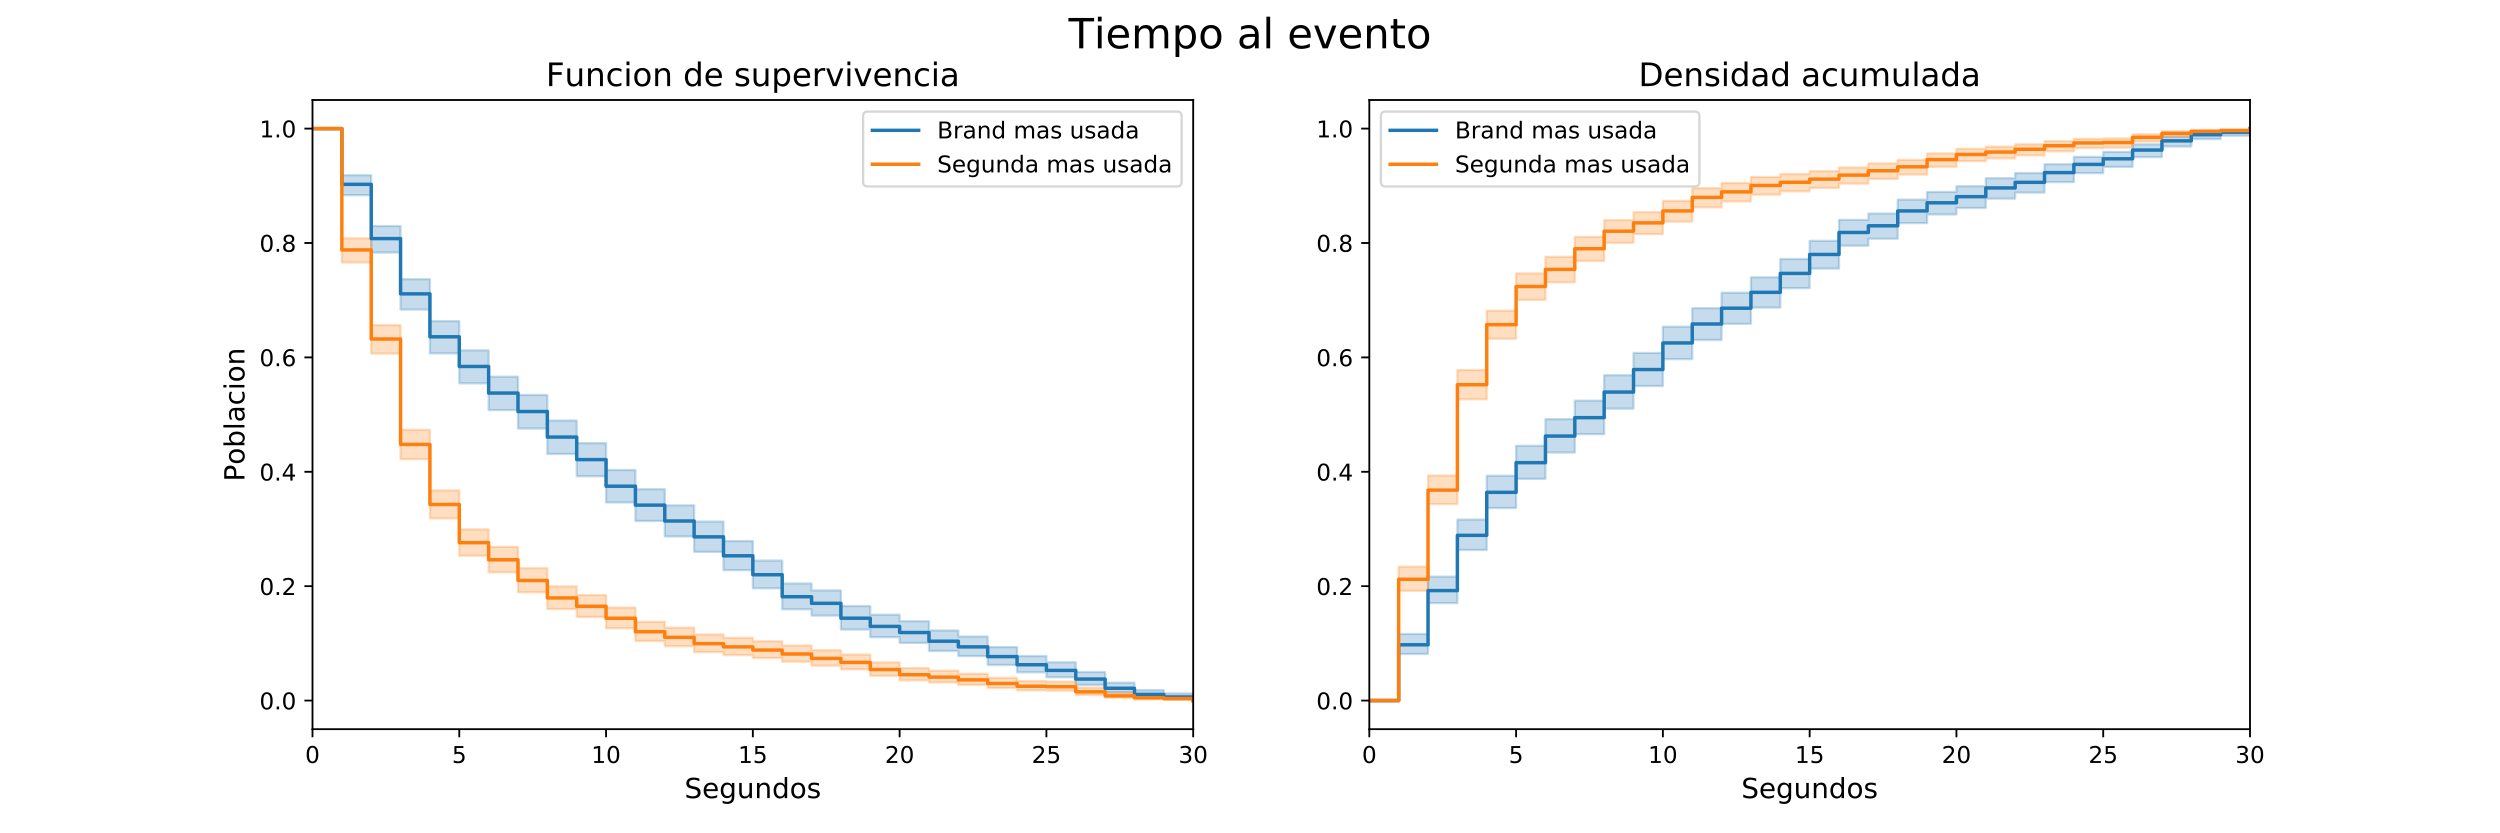 <?xml version="1.0" encoding="utf-8" standalone="no"?>
<!DOCTYPE svg PUBLIC "-//W3C//DTD SVG 1.1//EN"
  "http://www.w3.org/Graphics/SVG/1.1/DTD/svg11.dtd">
<!-- Created with matplotlib (https://matplotlib.org/) -->
<svg height="360pt" version="1.1" viewBox="0 0 1080 360" width="1080pt" xmlns="http://www.w3.org/2000/svg" xmlns:xlink="http://www.w3.org/1999/xlink">
 <defs>
  <style type="text/css">
*{stroke-linecap:butt;stroke-linejoin:round;}
  </style>
 </defs>
 <g id="figure_1">
  <g id="patch_1">
   <path d="M 0 360 
L 1080 360 
L 1080 0 
L 0 0 
z
" style="fill:#ffffff;"/>
  </g>
  <g id="axes_1">
   <g id="patch_2">
    <path d="M 135 315 
L 515.455 315 
L 515.455 43.2 
L 135 43.2 
z
" style="fill:#ffffff;"/>
   </g>
   <g id="PolyCollection_1">
    <defs>
     <path d="M 147.682 -284.307 
L 147.682 -275.679 
L 160.364 -275.679 
L 160.364 -250.912 
L 173.045 -250.912 
L 173.045 -226.256 
L 185.727 -226.256 
L 185.727 -207.34 
L 198.409 -207.34 
L 198.409 -194.388 
L 211.091 -194.388 
L 211.091 -182.846 
L 223.773 -182.846 
L 223.773 -174.892 
L 236.455 -174.892 
L 236.455 -163.896 
L 249.136 -163.896 
L 249.136 -154.267 
L 261.818 -154.267 
L 261.818 -142.949 
L 274.5 -142.949 
L 274.5 -134.938 
L 287.182 -134.938 
L 287.182 -128.255 
L 299.864 -128.255 
L 299.864 -121.6 
L 312.545 -121.6 
L 312.545 -113.696 
L 325.227 -113.696 
L 325.227 -105.842 
L 337.909 -105.842 
L 337.909 -96.786 
L 350.591 -96.786 
L 350.591 -94.066 
L 363.273 -94.066 
L 363.273 -88.033 
L 375.955 -88.033 
L 375.955 -84.728 
L 388.636 -84.728 
L 388.636 -82.262 
L 401.318 -82.262 
L 401.318 -78.79 
L 414 -78.79 
L 414 -76.559 
L 426.682 -76.559 
L 426.682 -72.741 
L 439.364 -72.741 
L 439.364 -69.569 
L 452.045 -69.569 
L 452.045 -67.418 
L 464.727 -67.418 
L 464.727 -64.159 
L 477.409 -64.159 
L 477.409 -60.851 
L 490.091 -60.851 
L 490.091 -58.811 
L 502.773 -58.811 
L 502.773 -58.053 
L 515.455 -58.053 
L 515.455 -57.355 
L 515.455 -57.355 
L 515.455 -57.355 
L 515.455 -60.43 
L 502.773 -60.43 
L 502.773 -61.857 
L 490.091 -61.857 
L 490.091 -65.08 
L 477.409 -65.08 
L 477.409 -69.682 
L 464.727 -69.682 
L 464.727 -73.901 
L 452.045 -73.901 
L 452.045 -76.589 
L 439.364 -76.589 
L 439.364 -80.459 
L 426.682 -80.459 
L 426.682 -85.005 
L 414 -85.005 
L 414 -87.618 
L 401.318 -87.618 
L 401.318 -91.632 
L 388.636 -91.632 
L 388.636 -94.451 
L 375.955 -94.451 
L 375.955 -98.193 
L 363.273 -98.193 
L 363.273 -104.934 
L 350.591 -104.934 
L 350.591 -107.941 
L 337.909 -107.941 
L 337.909 -117.829 
L 325.227 -117.829 
L 325.227 -126.278 
L 312.545 -126.278 
L 312.545 -134.679 
L 299.864 -134.679 
L 299.864 -141.684 
L 287.182 -141.684 
L 287.182 -148.663 
L 274.5 -148.663 
L 274.5 -156.958 
L 261.818 -156.958 
L 261.818 -168.558 
L 249.136 -168.558 
L 249.136 -178.323 
L 236.455 -178.323 
L 236.455 -189.365 
L 223.773 -189.365 
L 223.773 -197.28 
L 211.091 -197.28 
L 211.091 -208.659 
L 198.409 -208.659 
L 198.409 -221.274 
L 185.727 -221.274 
L 185.727 -239.388 
L 173.045 -239.388 
L 173.045 -262.343 
L 160.364 -262.343 
L 160.364 -284.307 
L 147.682 -284.307 
z
" id="mf53d4431d5" style="stroke:#1f77b4;stroke-opacity:0.25;"/>
    </defs>
    <g clip-path="url(#p813a3fc4a4)">
     <use style="fill:#1f77b4;fill-opacity:0.25;stroke:#1f77b4;stroke-opacity:0.25;" x="0" xlink:href="#mf53d4431d5" y="360"/>
    </g>
   </g>
   <g id="PolyCollection_2">
    <defs>
     <path d="M 147.682 -257.038 
L 147.682 -246.589 
L 160.364 -246.589 
L 160.364 -207.247 
L 173.045 -207.247 
L 173.045 -161.622 
L 185.727 -161.622 
L 185.727 -136.024 
L 198.409 -136.024 
L 198.409 -119.92 
L 211.091 -119.92 
L 211.091 -112.757 
L 223.773 -112.757 
L 223.773 -104.143 
L 236.455 -104.143 
L 236.455 -96.903 
L 249.136 -96.903 
L 249.136 -93.466 
L 261.818 -93.466 
L 261.818 -88.58 
L 274.5 -88.58 
L 274.5 -83.082 
L 287.182 -83.082 
L 287.182 -80.833 
L 299.864 -80.833 
L 299.864 -78.274 
L 312.545 -78.274 
L 312.545 -77.001 
L 325.227 -77.001 
L 325.227 -75.731 
L 337.909 -75.731 
L 337.909 -74.15 
L 350.591 -74.15 
L 350.591 -72.42 
L 363.273 -72.42 
L 363.273 -70.856 
L 375.955 -70.856 
L 375.955 -68.067 
L 388.636 -68.067 
L 388.636 -66.08 
L 401.318 -66.08 
L 401.318 -65.172 
L 414 -65.172 
L 414 -64.122 
L 426.682 -64.122 
L 426.682 -62.79 
L 439.364 -62.79 
L 439.364 -61.77 
L 452.045 -61.77 
L 452.045 -61.626 
L 464.727 -61.626 
L 464.727 -59.799 
L 477.409 -59.799 
L 477.409 -58.489 
L 490.091 -58.489 
L 490.091 -57.899 
L 502.773 -57.899 
L 502.773 -57.688 
L 515.455 -57.688 
L 515.455 -57.355 
L 515.455 -57.355 
L 515.455 -57.355 
L 515.455 -59.287 
L 502.773 -59.287 
L 502.773 -59.753 
L 490.091 -59.753 
L 490.091 -60.863 
L 477.409 -60.863 
L 477.409 -62.965 
L 464.727 -62.965 
L 464.727 -65.581 
L 452.045 -65.581 
L 452.045 -65.779 
L 439.364 -65.779 
L 439.364 -67.154 
L 426.682 -67.154 
L 426.682 -68.901 
L 414 -68.901 
L 414 -70.247 
L 401.318 -70.247 
L 401.318 -71.393 
L 388.636 -71.393 
L 388.636 -73.856 
L 375.955 -73.856 
L 375.955 -77.232 
L 363.273 -77.232 
L 363.273 -79.094 
L 350.591 -79.094 
L 350.591 -81.132 
L 337.909 -81.132 
L 337.909 -82.976 
L 325.227 -82.976 
L 325.227 -84.447 
L 312.545 -84.447 
L 312.545 -85.914 
L 299.864 -85.914 
L 299.864 -88.838 
L 287.182 -88.838 
L 287.182 -91.386 
L 274.5 -91.386 
L 274.5 -97.54 
L 261.818 -97.54 
L 261.818 -102.935 
L 249.136 -102.935 
L 249.136 -106.696 
L 236.455 -106.696 
L 236.455 -114.538 
L 223.773 -114.538 
L 223.773 -123.75 
L 211.091 -123.75 
L 211.091 -131.329 
L 198.409 -131.329 
L 198.409 -148.138 
L 185.727 -148.138 
L 185.727 -174.315 
L 173.045 -174.315 
L 173.045 -219.562 
L 160.364 -219.562 
L 160.364 -257.038 
L 147.682 -257.038 
z
" id="m0824d402c4" style="stroke:#ff7f0e;stroke-opacity:0.25;"/>
    </defs>
    <g clip-path="url(#p813a3fc4a4)">
     <use style="fill:#ff7f0e;fill-opacity:0.25;stroke:#ff7f0e;stroke-opacity:0.25;" x="0" xlink:href="#m0824d402c4" y="360"/>
    </g>
   </g>
   <g id="matplotlib.axis_1">
    <g id="xtick_1">
     <g id="line2d_1">
      <defs>
       <path d="M 0 0 
L 0 3.5 
" id="m7e6cc9dbee" style="stroke:#000000;stroke-width:0.8;"/>
      </defs>
      <g>
       <use style="stroke:#000000;stroke-width:0.8;" x="135" xlink:href="#m7e6cc9dbee" y="315"/>
      </g>
     </g>
     <g id="text_1">
      <!-- 0 -->
      <defs>
       <path d="M 31.781 66.406 
Q 24.172 66.406 20.328 58.906 
Q 16.5 51.422 16.5 36.375 
Q 16.5 21.391 20.328 13.891 
Q 24.172 6.391 31.781 6.391 
Q 39.453 6.391 43.281 13.891 
Q 47.125 21.391 47.125 36.375 
Q 47.125 51.422 43.281 58.906 
Q 39.453 66.406 31.781 66.406 
z
M 31.781 74.219 
Q 44.047 74.219 50.516 64.516 
Q 56.984 54.828 56.984 36.375 
Q 56.984 17.969 50.516 8.266 
Q 44.047 -1.422 31.781 -1.422 
Q 19.531 -1.422 13.062 8.266 
Q 6.594 17.969 6.594 36.375 
Q 6.594 54.828 13.062 64.516 
Q 19.531 74.219 31.781 74.219 
z
" id="DejaVuSans-48"/>
      </defs>
      <g transform="translate(131.819 329.598)scale(0.1 -0.1)">
       <use xlink:href="#DejaVuSans-48"/>
      </g>
     </g>
    </g>
    <g id="xtick_2">
     <g id="line2d_2">
      <g>
       <use style="stroke:#000000;stroke-width:0.8;" x="198.409" xlink:href="#m7e6cc9dbee" y="315"/>
      </g>
     </g>
     <g id="text_2">
      <!-- 5 -->
      <defs>
       <path d="M 10.797 72.906 
L 49.516 72.906 
L 49.516 64.594 
L 19.828 64.594 
L 19.828 46.734 
Q 21.969 47.469 24.109 47.828 
Q 26.266 48.188 28.422 48.188 
Q 40.625 48.188 47.75 41.5 
Q 54.891 34.812 54.891 23.391 
Q 54.891 11.625 47.562 5.094 
Q 40.234 -1.422 26.906 -1.422 
Q 22.312 -1.422 17.547 -0.641 
Q 12.797 0.141 7.719 1.703 
L 7.719 11.625 
Q 12.109 9.234 16.797 8.062 
Q 21.484 6.891 26.703 6.891 
Q 35.156 6.891 40.078 11.328 
Q 45.016 15.766 45.016 23.391 
Q 45.016 31 40.078 35.438 
Q 35.156 39.891 26.703 39.891 
Q 22.75 39.891 18.812 39.016 
Q 14.891 38.141 10.797 36.281 
z
" id="DejaVuSans-53"/>
      </defs>
      <g transform="translate(195.228 329.598)scale(0.1 -0.1)">
       <use xlink:href="#DejaVuSans-53"/>
      </g>
     </g>
    </g>
    <g id="xtick_3">
     <g id="line2d_3">
      <g>
       <use style="stroke:#000000;stroke-width:0.8;" x="261.818" xlink:href="#m7e6cc9dbee" y="315"/>
      </g>
     </g>
     <g id="text_3">
      <!-- 10 -->
      <defs>
       <path d="M 12.406 8.297 
L 28.516 8.297 
L 28.516 63.922 
L 10.984 60.406 
L 10.984 69.391 
L 28.422 72.906 
L 38.281 72.906 
L 38.281 8.297 
L 54.391 8.297 
L 54.391 0 
L 12.406 0 
z
" id="DejaVuSans-49"/>
      </defs>
      <g transform="translate(255.456 329.598)scale(0.1 -0.1)">
       <use xlink:href="#DejaVuSans-49"/>
       <use x="63.623" xlink:href="#DejaVuSans-48"/>
      </g>
     </g>
    </g>
    <g id="xtick_4">
     <g id="line2d_4">
      <g>
       <use style="stroke:#000000;stroke-width:0.8;" x="325.227" xlink:href="#m7e6cc9dbee" y="315"/>
      </g>
     </g>
     <g id="text_4">
      <!-- 15 -->
      <g transform="translate(318.865 329.598)scale(0.1 -0.1)">
       <use xlink:href="#DejaVuSans-49"/>
       <use x="63.623" xlink:href="#DejaVuSans-53"/>
      </g>
     </g>
    </g>
    <g id="xtick_5">
     <g id="line2d_5">
      <g>
       <use style="stroke:#000000;stroke-width:0.8;" x="388.636" xlink:href="#m7e6cc9dbee" y="315"/>
      </g>
     </g>
     <g id="text_5">
      <!-- 20 -->
      <defs>
       <path d="M 19.188 8.297 
L 53.609 8.297 
L 53.609 0 
L 7.328 0 
L 7.328 8.297 
Q 12.938 14.109 22.625 23.891 
Q 32.328 33.688 34.812 36.531 
Q 39.547 41.844 41.422 45.531 
Q 43.312 49.219 43.312 52.781 
Q 43.312 58.594 39.234 62.25 
Q 35.156 65.922 28.609 65.922 
Q 23.969 65.922 18.812 64.312 
Q 13.672 62.703 7.812 59.422 
L 7.812 69.391 
Q 13.766 71.781 18.938 73 
Q 24.125 74.219 28.422 74.219 
Q 39.75 74.219 46.484 68.547 
Q 53.219 62.891 53.219 53.422 
Q 53.219 48.922 51.531 44.891 
Q 49.859 40.875 45.406 35.406 
Q 44.188 33.984 37.641 27.219 
Q 31.109 20.453 19.188 8.297 
z
" id="DejaVuSans-50"/>
      </defs>
      <g transform="translate(382.274 329.598)scale(0.1 -0.1)">
       <use xlink:href="#DejaVuSans-50"/>
       <use x="63.623" xlink:href="#DejaVuSans-48"/>
      </g>
     </g>
    </g>
    <g id="xtick_6">
     <g id="line2d_6">
      <g>
       <use style="stroke:#000000;stroke-width:0.8;" x="452.045" xlink:href="#m7e6cc9dbee" y="315"/>
      </g>
     </g>
     <g id="text_6">
      <!-- 25 -->
      <g transform="translate(445.683 329.598)scale(0.1 -0.1)">
       <use xlink:href="#DejaVuSans-50"/>
       <use x="63.623" xlink:href="#DejaVuSans-53"/>
      </g>
     </g>
    </g>
    <g id="xtick_7">
     <g id="line2d_7">
      <g>
       <use style="stroke:#000000;stroke-width:0.8;" x="515.455" xlink:href="#m7e6cc9dbee" y="315"/>
      </g>
     </g>
     <g id="text_7">
      <!-- 30 -->
      <defs>
       <path d="M 40.578 39.312 
Q 47.656 37.797 51.625 33 
Q 55.609 28.219 55.609 21.188 
Q 55.609 10.406 48.188 4.484 
Q 40.766 -1.422 27.094 -1.422 
Q 22.516 -1.422 17.656 -0.516 
Q 12.797 0.391 7.625 2.203 
L 7.625 11.719 
Q 11.719 9.328 16.594 8.109 
Q 21.484 6.891 26.812 6.891 
Q 36.078 6.891 40.938 10.547 
Q 45.797 14.203 45.797 21.188 
Q 45.797 27.641 41.281 31.266 
Q 36.766 34.906 28.719 34.906 
L 20.219 34.906 
L 20.219 43.016 
L 29.109 43.016 
Q 36.375 43.016 40.234 45.922 
Q 44.094 48.828 44.094 54.297 
Q 44.094 59.906 40.109 62.906 
Q 36.141 65.922 28.719 65.922 
Q 24.656 65.922 20.016 65.031 
Q 15.375 64.156 9.812 62.312 
L 9.812 71.094 
Q 15.438 72.656 20.344 73.438 
Q 25.25 74.219 29.594 74.219 
Q 40.828 74.219 47.359 69.109 
Q 53.906 64.016 53.906 55.328 
Q 53.906 49.266 50.438 45.094 
Q 46.969 40.922 40.578 39.312 
z
" id="DejaVuSans-51"/>
      </defs>
      <g transform="translate(509.092 329.598)scale(0.1 -0.1)">
       <use xlink:href="#DejaVuSans-51"/>
       <use x="63.623" xlink:href="#DejaVuSans-48"/>
      </g>
     </g>
    </g>
    <g id="text_8">
     <!-- Segundos -->
     <defs>
      <path d="M 53.516 70.516 
L 53.516 60.891 
Q 47.906 63.578 42.922 64.891 
Q 37.938 66.219 33.297 66.219 
Q 25.25 66.219 20.875 63.094 
Q 16.5 59.969 16.5 54.203 
Q 16.5 49.359 19.406 46.891 
Q 22.312 44.438 30.422 42.922 
L 36.375 41.703 
Q 47.406 39.594 52.656 34.297 
Q 57.906 29 57.906 20.125 
Q 57.906 9.516 50.797 4.047 
Q 43.703 -1.422 29.984 -1.422 
Q 24.812 -1.422 18.969 -0.25 
Q 13.141 0.922 6.891 3.219 
L 6.891 13.375 
Q 12.891 10.016 18.656 8.297 
Q 24.422 6.594 29.984 6.594 
Q 38.422 6.594 43.016 9.906 
Q 47.609 13.234 47.609 19.391 
Q 47.609 24.75 44.312 27.781 
Q 41.016 30.812 33.5 32.328 
L 27.484 33.5 
Q 16.453 35.688 11.516 40.375 
Q 6.594 45.062 6.594 53.422 
Q 6.594 63.094 13.406 68.656 
Q 20.219 74.219 32.172 74.219 
Q 37.312 74.219 42.625 73.281 
Q 47.953 72.359 53.516 70.516 
z
" id="DejaVuSans-83"/>
      <path d="M 56.203 29.594 
L 56.203 25.203 
L 14.891 25.203 
Q 15.484 15.922 20.484 11.062 
Q 25.484 6.203 34.422 6.203 
Q 39.594 6.203 44.453 7.469 
Q 49.312 8.734 54.109 11.281 
L 54.109 2.781 
Q 49.266 0.734 44.188 -0.344 
Q 39.109 -1.422 33.891 -1.422 
Q 20.797 -1.422 13.156 6.188 
Q 5.516 13.812 5.516 26.812 
Q 5.516 40.234 12.766 48.109 
Q 20.016 56 32.328 56 
Q 43.359 56 49.781 48.891 
Q 56.203 41.797 56.203 29.594 
z
M 47.219 32.234 
Q 47.125 39.594 43.094 43.984 
Q 39.062 48.391 32.422 48.391 
Q 24.906 48.391 20.391 44.141 
Q 15.875 39.891 15.188 32.172 
z
" id="DejaVuSans-101"/>
      <path d="M 45.406 27.984 
Q 45.406 37.75 41.375 43.109 
Q 37.359 48.484 30.078 48.484 
Q 22.859 48.484 18.828 43.109 
Q 14.797 37.75 14.797 27.984 
Q 14.797 18.266 18.828 12.891 
Q 22.859 7.516 30.078 7.516 
Q 37.359 7.516 41.375 12.891 
Q 45.406 18.266 45.406 27.984 
z
M 54.391 6.781 
Q 54.391 -7.172 48.188 -13.984 
Q 42 -20.797 29.203 -20.797 
Q 24.469 -20.797 20.266 -20.094 
Q 16.062 -19.391 12.109 -17.922 
L 12.109 -9.188 
Q 16.062 -11.328 19.922 -12.344 
Q 23.781 -13.375 27.781 -13.375 
Q 36.625 -13.375 41.016 -8.766 
Q 45.406 -4.156 45.406 5.172 
L 45.406 9.625 
Q 42.625 4.781 38.281 2.391 
Q 33.938 0 27.875 0 
Q 17.828 0 11.672 7.656 
Q 5.516 15.328 5.516 27.984 
Q 5.516 40.672 11.672 48.328 
Q 17.828 56 27.875 56 
Q 33.938 56 38.281 53.609 
Q 42.625 51.219 45.406 46.391 
L 45.406 54.688 
L 54.391 54.688 
z
" id="DejaVuSans-103"/>
      <path d="M 8.5 21.578 
L 8.5 54.688 
L 17.484 54.688 
L 17.484 21.922 
Q 17.484 14.156 20.5 10.266 
Q 23.531 6.391 29.594 6.391 
Q 36.859 6.391 41.078 11.031 
Q 45.312 15.672 45.312 23.688 
L 45.312 54.688 
L 54.297 54.688 
L 54.297 0 
L 45.312 0 
L 45.312 8.406 
Q 42.047 3.422 37.719 1 
Q 33.406 -1.422 27.688 -1.422 
Q 18.266 -1.422 13.375 4.438 
Q 8.5 10.297 8.5 21.578 
z
M 31.109 56 
z
" id="DejaVuSans-117"/>
      <path d="M 54.891 33.016 
L 54.891 0 
L 45.906 0 
L 45.906 32.719 
Q 45.906 40.484 42.875 44.328 
Q 39.844 48.188 33.797 48.188 
Q 26.516 48.188 22.312 43.547 
Q 18.109 38.922 18.109 30.906 
L 18.109 0 
L 9.078 0 
L 9.078 54.688 
L 18.109 54.688 
L 18.109 46.188 
Q 21.344 51.125 25.703 53.562 
Q 30.078 56 35.797 56 
Q 45.219 56 50.047 50.172 
Q 54.891 44.344 54.891 33.016 
z
" id="DejaVuSans-110"/>
      <path d="M 45.406 46.391 
L 45.406 75.984 
L 54.391 75.984 
L 54.391 0 
L 45.406 0 
L 45.406 8.203 
Q 42.578 3.328 38.25 0.953 
Q 33.938 -1.422 27.875 -1.422 
Q 17.969 -1.422 11.734 6.484 
Q 5.516 14.406 5.516 27.297 
Q 5.516 40.188 11.734 48.094 
Q 17.969 56 27.875 56 
Q 33.938 56 38.25 53.625 
Q 42.578 51.266 45.406 46.391 
z
M 14.797 27.297 
Q 14.797 17.391 18.875 11.75 
Q 22.953 6.109 30.078 6.109 
Q 37.203 6.109 41.297 11.75 
Q 45.406 17.391 45.406 27.297 
Q 45.406 37.203 41.297 42.844 
Q 37.203 48.484 30.078 48.484 
Q 22.953 48.484 18.875 42.844 
Q 14.797 37.203 14.797 27.297 
z
" id="DejaVuSans-100"/>
      <path d="M 30.609 48.391 
Q 23.391 48.391 19.188 42.75 
Q 14.984 37.109 14.984 27.297 
Q 14.984 17.484 19.156 11.844 
Q 23.344 6.203 30.609 6.203 
Q 37.797 6.203 41.984 11.859 
Q 46.188 17.531 46.188 27.297 
Q 46.188 37.016 41.984 42.703 
Q 37.797 48.391 30.609 48.391 
z
M 30.609 56 
Q 42.328 56 49.016 48.375 
Q 55.719 40.766 55.719 27.297 
Q 55.719 13.875 49.016 6.219 
Q 42.328 -1.422 30.609 -1.422 
Q 18.844 -1.422 12.172 6.219 
Q 5.516 13.875 5.516 27.297 
Q 5.516 40.766 12.172 48.375 
Q 18.844 56 30.609 56 
z
" id="DejaVuSans-111"/>
      <path d="M 44.281 53.078 
L 44.281 44.578 
Q 40.484 46.531 36.375 47.5 
Q 32.281 48.484 27.875 48.484 
Q 21.188 48.484 17.844 46.438 
Q 14.5 44.391 14.5 40.281 
Q 14.5 37.156 16.891 35.375 
Q 19.281 33.594 26.516 31.984 
L 29.594 31.297 
Q 39.156 29.25 43.188 25.516 
Q 47.219 21.781 47.219 15.094 
Q 47.219 7.469 41.188 3.016 
Q 35.156 -1.422 24.609 -1.422 
Q 20.219 -1.422 15.453 -0.562 
Q 10.688 0.297 5.422 2 
L 5.422 11.281 
Q 10.406 8.688 15.234 7.391 
Q 20.062 6.109 24.812 6.109 
Q 31.156 6.109 34.562 8.281 
Q 37.984 10.453 37.984 14.406 
Q 37.984 18.062 35.516 20.016 
Q 33.062 21.969 24.703 23.781 
L 21.578 24.516 
Q 13.234 26.266 9.516 29.906 
Q 5.812 33.547 5.812 39.891 
Q 5.812 47.609 11.281 51.797 
Q 16.75 56 26.812 56 
Q 31.781 56 36.172 55.266 
Q 40.578 54.547 44.281 53.078 
z
" id="DejaVuSans-115"/>
     </defs>
     <g transform="translate(295.706 344.796)scale(0.12 -0.12)">
      <use xlink:href="#DejaVuSans-83"/>
      <use x="63.477" xlink:href="#DejaVuSans-101"/>
      <use x="125" xlink:href="#DejaVuSans-103"/>
      <use x="188.477" xlink:href="#DejaVuSans-117"/>
      <use x="251.855" xlink:href="#DejaVuSans-110"/>
      <use x="315.234" xlink:href="#DejaVuSans-100"/>
      <use x="378.711" xlink:href="#DejaVuSans-111"/>
      <use x="439.893" xlink:href="#DejaVuSans-115"/>
     </g>
    </g>
   </g>
   <g id="matplotlib.axis_2">
    <g id="ytick_1">
     <g id="line2d_8">
      <defs>
       <path d="M 0 0 
L -3.5 0 
" id="m068d8bb259" style="stroke:#000000;stroke-width:0.8;"/>
      </defs>
      <g>
       <use style="stroke:#000000;stroke-width:0.8;" x="135" xlink:href="#m068d8bb259" y="302.645"/>
      </g>
     </g>
     <g id="text_9">
      <!-- 0.0 -->
      <defs>
       <path d="M 10.688 12.406 
L 21 12.406 
L 21 0 
L 10.688 0 
z
" id="DejaVuSans-46"/>
      </defs>
      <g transform="translate(112.097 306.445)scale(0.1 -0.1)">
       <use xlink:href="#DejaVuSans-48"/>
       <use x="63.623" xlink:href="#DejaVuSans-46"/>
       <use x="95.41" xlink:href="#DejaVuSans-48"/>
      </g>
     </g>
    </g>
    <g id="ytick_2">
     <g id="line2d_9">
      <g>
       <use style="stroke:#000000;stroke-width:0.8;" x="135" xlink:href="#m068d8bb259" y="253.227"/>
      </g>
     </g>
     <g id="text_10">
      <!-- 0.2 -->
      <g transform="translate(112.097 257.026)scale(0.1 -0.1)">
       <use xlink:href="#DejaVuSans-48"/>
       <use x="63.623" xlink:href="#DejaVuSans-46"/>
       <use x="95.41" xlink:href="#DejaVuSans-50"/>
      </g>
     </g>
    </g>
    <g id="ytick_3">
     <g id="line2d_10">
      <g>
       <use style="stroke:#000000;stroke-width:0.8;" x="135" xlink:href="#m068d8bb259" y="203.809"/>
      </g>
     </g>
     <g id="text_11">
      <!-- 0.4 -->
      <defs>
       <path d="M 37.797 64.312 
L 12.891 25.391 
L 37.797 25.391 
z
M 35.203 72.906 
L 47.609 72.906 
L 47.609 25.391 
L 58.016 25.391 
L 58.016 17.188 
L 47.609 17.188 
L 47.609 0 
L 37.797 0 
L 37.797 17.188 
L 4.891 17.188 
L 4.891 26.703 
z
" id="DejaVuSans-52"/>
      </defs>
      <g transform="translate(112.097 207.608)scale(0.1 -0.1)">
       <use xlink:href="#DejaVuSans-48"/>
       <use x="63.623" xlink:href="#DejaVuSans-46"/>
       <use x="95.41" xlink:href="#DejaVuSans-52"/>
      </g>
     </g>
    </g>
    <g id="ytick_4">
     <g id="line2d_11">
      <g>
       <use style="stroke:#000000;stroke-width:0.8;" x="135" xlink:href="#m068d8bb259" y="154.391"/>
      </g>
     </g>
     <g id="text_12">
      <!-- 0.6 -->
      <defs>
       <path d="M 33.016 40.375 
Q 26.375 40.375 22.484 35.828 
Q 18.609 31.297 18.609 23.391 
Q 18.609 15.531 22.484 10.953 
Q 26.375 6.391 33.016 6.391 
Q 39.656 6.391 43.531 10.953 
Q 47.406 15.531 47.406 23.391 
Q 47.406 31.297 43.531 35.828 
Q 39.656 40.375 33.016 40.375 
z
M 52.594 71.297 
L 52.594 62.312 
Q 48.875 64.062 45.094 64.984 
Q 41.312 65.922 37.594 65.922 
Q 27.828 65.922 22.672 59.328 
Q 17.531 52.734 16.797 39.406 
Q 19.672 43.656 24.016 45.922 
Q 28.375 48.188 33.594 48.188 
Q 44.578 48.188 50.953 41.516 
Q 57.328 34.859 57.328 23.391 
Q 57.328 12.156 50.688 5.359 
Q 44.047 -1.422 33.016 -1.422 
Q 20.359 -1.422 13.672 8.266 
Q 6.984 17.969 6.984 36.375 
Q 6.984 53.656 15.188 63.938 
Q 23.391 74.219 37.203 74.219 
Q 40.922 74.219 44.703 73.484 
Q 48.484 72.75 52.594 71.297 
z
" id="DejaVuSans-54"/>
      </defs>
      <g transform="translate(112.097 158.19)scale(0.1 -0.1)">
       <use xlink:href="#DejaVuSans-48"/>
       <use x="63.623" xlink:href="#DejaVuSans-46"/>
       <use x="95.41" xlink:href="#DejaVuSans-54"/>
      </g>
     </g>
    </g>
    <g id="ytick_5">
     <g id="line2d_12">
      <g>
       <use style="stroke:#000000;stroke-width:0.8;" x="135" xlink:href="#m068d8bb259" y="104.973"/>
      </g>
     </g>
     <g id="text_13">
      <!-- 0.8 -->
      <defs>
       <path d="M 31.781 34.625 
Q 24.75 34.625 20.719 30.859 
Q 16.703 27.094 16.703 20.516 
Q 16.703 13.922 20.719 10.156 
Q 24.75 6.391 31.781 6.391 
Q 38.812 6.391 42.859 10.172 
Q 46.922 13.969 46.922 20.516 
Q 46.922 27.094 42.891 30.859 
Q 38.875 34.625 31.781 34.625 
z
M 21.922 38.812 
Q 15.578 40.375 12.031 44.719 
Q 8.5 49.078 8.5 55.328 
Q 8.5 64.062 14.719 69.141 
Q 20.953 74.219 31.781 74.219 
Q 42.672 74.219 48.875 69.141 
Q 55.078 64.062 55.078 55.328 
Q 55.078 49.078 51.531 44.719 
Q 48 40.375 41.703 38.812 
Q 48.828 37.156 52.797 32.312 
Q 56.781 27.484 56.781 20.516 
Q 56.781 9.906 50.312 4.234 
Q 43.844 -1.422 31.781 -1.422 
Q 19.734 -1.422 13.25 4.234 
Q 6.781 9.906 6.781 20.516 
Q 6.781 27.484 10.781 32.312 
Q 14.797 37.156 21.922 38.812 
z
M 18.312 54.391 
Q 18.312 48.734 21.844 45.562 
Q 25.391 42.391 31.781 42.391 
Q 38.141 42.391 41.719 45.562 
Q 45.312 48.734 45.312 54.391 
Q 45.312 60.062 41.719 63.234 
Q 38.141 66.406 31.781 66.406 
Q 25.391 66.406 21.844 63.234 
Q 18.312 60.062 18.312 54.391 
z
" id="DejaVuSans-56"/>
      </defs>
      <g transform="translate(112.097 108.772)scale(0.1 -0.1)">
       <use xlink:href="#DejaVuSans-48"/>
       <use x="63.623" xlink:href="#DejaVuSans-46"/>
       <use x="95.41" xlink:href="#DejaVuSans-56"/>
      </g>
     </g>
    </g>
    <g id="ytick_6">
     <g id="line2d_13">
      <g>
       <use style="stroke:#000000;stroke-width:0.8;" x="135" xlink:href="#m068d8bb259" y="55.555"/>
      </g>
     </g>
     <g id="text_14">
      <!-- 1.0 -->
      <g transform="translate(112.097 59.354)scale(0.1 -0.1)">
       <use xlink:href="#DejaVuSans-49"/>
       <use x="63.623" xlink:href="#DejaVuSans-46"/>
       <use x="95.41" xlink:href="#DejaVuSans-48"/>
      </g>
     </g>
    </g>
    <g id="text_15">
     <!-- Poblacion -->
     <defs>
      <path d="M 19.672 64.797 
L 19.672 37.406 
L 32.078 37.406 
Q 38.969 37.406 42.719 40.969 
Q 46.484 44.531 46.484 51.125 
Q 46.484 57.672 42.719 61.234 
Q 38.969 64.797 32.078 64.797 
z
M 9.812 72.906 
L 32.078 72.906 
Q 44.344 72.906 50.609 67.359 
Q 56.891 61.812 56.891 51.125 
Q 56.891 40.328 50.609 34.812 
Q 44.344 29.297 32.078 29.297 
L 19.672 29.297 
L 19.672 0 
L 9.812 0 
z
" id="DejaVuSans-80"/>
      <path d="M 48.688 27.297 
Q 48.688 37.203 44.609 42.844 
Q 40.531 48.484 33.406 48.484 
Q 26.266 48.484 22.188 42.844 
Q 18.109 37.203 18.109 27.297 
Q 18.109 17.391 22.188 11.75 
Q 26.266 6.109 33.406 6.109 
Q 40.531 6.109 44.609 11.75 
Q 48.688 17.391 48.688 27.297 
z
M 18.109 46.391 
Q 20.953 51.266 25.266 53.625 
Q 29.594 56 35.594 56 
Q 45.562 56 51.781 48.094 
Q 58.016 40.188 58.016 27.297 
Q 58.016 14.406 51.781 6.484 
Q 45.562 -1.422 35.594 -1.422 
Q 29.594 -1.422 25.266 0.953 
Q 20.953 3.328 18.109 8.203 
L 18.109 0 
L 9.078 0 
L 9.078 75.984 
L 18.109 75.984 
z
" id="DejaVuSans-98"/>
      <path d="M 9.422 75.984 
L 18.406 75.984 
L 18.406 0 
L 9.422 0 
z
" id="DejaVuSans-108"/>
      <path d="M 34.281 27.484 
Q 23.391 27.484 19.188 25 
Q 14.984 22.516 14.984 16.5 
Q 14.984 11.719 18.141 8.906 
Q 21.297 6.109 26.703 6.109 
Q 34.188 6.109 38.703 11.406 
Q 43.219 16.703 43.219 25.484 
L 43.219 27.484 
z
M 52.203 31.203 
L 52.203 0 
L 43.219 0 
L 43.219 8.297 
Q 40.141 3.328 35.547 0.953 
Q 30.953 -1.422 24.312 -1.422 
Q 15.922 -1.422 10.953 3.297 
Q 6 8.016 6 15.922 
Q 6 25.141 12.172 29.828 
Q 18.359 34.516 30.609 34.516 
L 43.219 34.516 
L 43.219 35.406 
Q 43.219 41.609 39.141 45 
Q 35.062 48.391 27.688 48.391 
Q 23 48.391 18.547 47.266 
Q 14.109 46.141 10.016 43.891 
L 10.016 52.203 
Q 14.938 54.109 19.578 55.047 
Q 24.219 56 28.609 56 
Q 40.484 56 46.344 49.844 
Q 52.203 43.703 52.203 31.203 
z
" id="DejaVuSans-97"/>
      <path d="M 48.781 52.594 
L 48.781 44.188 
Q 44.969 46.297 41.141 47.344 
Q 37.312 48.391 33.406 48.391 
Q 24.656 48.391 19.812 42.844 
Q 14.984 37.312 14.984 27.297 
Q 14.984 17.281 19.812 11.734 
Q 24.656 6.203 33.406 6.203 
Q 37.312 6.203 41.141 7.25 
Q 44.969 8.297 48.781 10.406 
L 48.781 2.094 
Q 45.016 0.344 40.984 -0.531 
Q 36.969 -1.422 32.422 -1.422 
Q 20.062 -1.422 12.781 6.344 
Q 5.516 14.109 5.516 27.297 
Q 5.516 40.672 12.859 48.328 
Q 20.219 56 33.016 56 
Q 37.156 56 41.109 55.141 
Q 45.062 54.297 48.781 52.594 
z
" id="DejaVuSans-99"/>
      <path d="M 9.422 54.688 
L 18.406 54.688 
L 18.406 0 
L 9.422 0 
z
M 9.422 75.984 
L 18.406 75.984 
L 18.406 64.594 
L 9.422 64.594 
z
" id="DejaVuSans-105"/>
     </defs>
     <g transform="translate(105.601 207.979)rotate(-90)scale(0.12 -0.12)">
      <use xlink:href="#DejaVuSans-80"/>
      <use x="60.256" xlink:href="#DejaVuSans-111"/>
      <use x="121.438" xlink:href="#DejaVuSans-98"/>
      <use x="184.914" xlink:href="#DejaVuSans-108"/>
      <use x="212.697" xlink:href="#DejaVuSans-97"/>
      <use x="273.977" xlink:href="#DejaVuSans-99"/>
      <use x="328.957" xlink:href="#DejaVuSans-105"/>
      <use x="356.74" xlink:href="#DejaVuSans-111"/>
      <use x="417.922" xlink:href="#DejaVuSans-110"/>
     </g>
    </g>
   </g>
   <g id="line2d_14">
    <path clip-path="url(#p813a3fc4a4)" d="M 135 55.555 
L 147.682 55.555 
L 147.682 79.645 
L 160.364 79.645 
L 160.364 103.072 
L 173.045 103.072 
L 173.045 126.941 
L 185.727 126.941 
L 185.727 145.506 
L 198.409 145.506 
L 198.409 158.325 
L 211.091 158.325 
L 211.091 169.818 
L 223.773 169.818 
L 223.773 177.774 
L 236.455 177.774 
L 236.455 188.825 
L 249.136 188.825 
L 249.136 198.549 
L 261.818 198.549 
L 261.818 210.042 
L 274.5 210.042 
L 274.5 218.219 
L 287.182 218.219 
L 287.182 225.07 
L 299.864 225.07 
L 299.864 231.922 
L 312.545 231.922 
L 312.545 240.099 
L 325.227 240.099 
L 325.227 248.277 
L 337.909 248.277 
L 337.909 257.78 
L 350.591 257.78 
L 350.591 260.653 
L 363.273 260.653 
L 363.273 267.063 
L 375.955 267.063 
L 375.955 270.599 
L 388.636 270.599 
L 388.636 273.251 
L 401.318 273.251 
L 401.318 277.008 
L 414 277.008 
L 414 279.439 
L 426.682 279.439 
L 426.682 283.638 
L 439.364 283.638 
L 439.364 287.175 
L 452.045 287.175 
L 452.045 289.606 
L 464.727 289.606 
L 464.727 293.363 
L 477.409 293.363 
L 477.409 297.341 
L 490.091 297.341 
L 490.091 299.993 
L 502.773 299.993 
L 502.773 301.098 
L 515.455 301.098 
L 515.455 302.645 
" style="fill:none;stroke:#1f77b4;stroke-linecap:square;stroke-width:1.5;"/>
   </g>
   <g id="line2d_15">
    <path clip-path="url(#p813a3fc4a4)" d="M 135 55.555 
L 147.682 55.555 
L 147.682 107.963 
L 160.364 107.963 
L 160.364 146.452 
L 173.045 146.452 
L 173.045 191.987 
L 185.727 191.987 
L 185.727 217.933 
L 198.409 217.933 
L 198.409 234.429 
L 211.091 234.429 
L 211.091 241.818 
L 223.773 241.818 
L 223.773 250.753 
L 236.455 250.753 
L 236.455 258.313 
L 249.136 258.313 
L 249.136 261.922 
L 261.818 261.922 
L 261.818 267.077 
L 274.5 267.077 
L 274.5 272.919 
L 287.182 272.919 
L 287.182 275.325 
L 299.864 275.325 
L 299.864 278.074 
L 312.545 278.074 
L 312.545 279.448 
L 325.227 279.448 
L 325.227 280.823 
L 337.909 280.823 
L 337.909 282.541 
L 350.591 282.541 
L 350.591 284.432 
L 363.273 284.432 
L 363.273 286.15 
L 375.955 286.15 
L 375.955 289.243 
L 388.636 289.243 
L 388.636 291.477 
L 401.318 291.477 
L 401.318 292.508 
L 414 292.508 
L 414 293.71 
L 426.682 293.71 
L 426.682 295.257 
L 439.364 295.257 
L 439.364 296.46 
L 452.045 296.46 
L 452.045 296.631 
L 464.727 296.631 
L 464.727 298.865 
L 477.409 298.865 
L 477.409 300.584 
L 490.091 300.584 
L 490.091 301.443 
L 502.773 301.443 
L 502.773 301.786 
L 515.455 301.786 
L 515.455 302.645 
" style="fill:none;stroke:#ff7f0e;stroke-linecap:square;stroke-width:1.5;"/>
   </g>
   <g id="patch_3">
    <path d="M 135 315 
L 135 43.2 
" style="fill:none;stroke:#000000;stroke-linecap:square;stroke-linejoin:miter;stroke-width:0.8;"/>
   </g>
   <g id="patch_4">
    <path d="M 515.455 315 
L 515.455 43.2 
" style="fill:none;stroke:#000000;stroke-linecap:square;stroke-linejoin:miter;stroke-width:0.8;"/>
   </g>
   <g id="patch_5">
    <path d="M 135 315 
L 515.455 315 
" style="fill:none;stroke:#000000;stroke-linecap:square;stroke-linejoin:miter;stroke-width:0.8;"/>
   </g>
   <g id="patch_6">
    <path d="M 135 43.2 
L 515.455 43.2 
" style="fill:none;stroke:#000000;stroke-linecap:square;stroke-linejoin:miter;stroke-width:0.8;"/>
   </g>
   <g id="text_16">
    <!-- Funcion de supervivencia -->
    <defs>
     <path d="M 9.812 72.906 
L 51.703 72.906 
L 51.703 64.594 
L 19.672 64.594 
L 19.672 43.109 
L 48.578 43.109 
L 48.578 34.812 
L 19.672 34.812 
L 19.672 0 
L 9.812 0 
z
" id="DejaVuSans-70"/>
     <path id="DejaVuSans-32"/>
     <path d="M 18.109 8.203 
L 18.109 -20.797 
L 9.078 -20.797 
L 9.078 54.688 
L 18.109 54.688 
L 18.109 46.391 
Q 20.953 51.266 25.266 53.625 
Q 29.594 56 35.594 56 
Q 45.562 56 51.781 48.094 
Q 58.016 40.188 58.016 27.297 
Q 58.016 14.406 51.781 6.484 
Q 45.562 -1.422 35.594 -1.422 
Q 29.594 -1.422 25.266 0.953 
Q 20.953 3.328 18.109 8.203 
z
M 48.688 27.297 
Q 48.688 37.203 44.609 42.844 
Q 40.531 48.484 33.406 48.484 
Q 26.266 48.484 22.188 42.844 
Q 18.109 37.203 18.109 27.297 
Q 18.109 17.391 22.188 11.75 
Q 26.266 6.109 33.406 6.109 
Q 40.531 6.109 44.609 11.75 
Q 48.688 17.391 48.688 27.297 
z
" id="DejaVuSans-112"/>
     <path d="M 41.109 46.297 
Q 39.594 47.172 37.812 47.578 
Q 36.031 48 33.891 48 
Q 26.266 48 22.188 43.047 
Q 18.109 38.094 18.109 28.812 
L 18.109 0 
L 9.078 0 
L 9.078 54.688 
L 18.109 54.688 
L 18.109 46.188 
Q 20.953 51.172 25.484 53.578 
Q 30.031 56 36.531 56 
Q 37.453 56 38.578 55.875 
Q 39.703 55.766 41.062 55.516 
z
" id="DejaVuSans-114"/>
     <path d="M 2.984 54.688 
L 12.5 54.688 
L 29.594 8.797 
L 46.688 54.688 
L 56.203 54.688 
L 35.688 0 
L 23.484 0 
z
" id="DejaVuSans-118"/>
    </defs>
    <g transform="translate(235.851 37.2)scale(0.14 -0.14)">
     <use xlink:href="#DejaVuSans-70"/>
     <use x="57.441" xlink:href="#DejaVuSans-117"/>
     <use x="120.82" xlink:href="#DejaVuSans-110"/>
     <use x="184.199" xlink:href="#DejaVuSans-99"/>
     <use x="239.18" xlink:href="#DejaVuSans-105"/>
     <use x="266.963" xlink:href="#DejaVuSans-111"/>
     <use x="328.145" xlink:href="#DejaVuSans-110"/>
     <use x="391.523" xlink:href="#DejaVuSans-32"/>
     <use x="423.311" xlink:href="#DejaVuSans-100"/>
     <use x="486.787" xlink:href="#DejaVuSans-101"/>
     <use x="548.311" xlink:href="#DejaVuSans-32"/>
     <use x="580.098" xlink:href="#DejaVuSans-115"/>
     <use x="632.197" xlink:href="#DejaVuSans-117"/>
     <use x="695.576" xlink:href="#DejaVuSans-112"/>
     <use x="759.053" xlink:href="#DejaVuSans-101"/>
     <use x="820.576" xlink:href="#DejaVuSans-114"/>
     <use x="861.689" xlink:href="#DejaVuSans-118"/>
     <use x="920.869" xlink:href="#DejaVuSans-105"/>
     <use x="948.652" xlink:href="#DejaVuSans-118"/>
     <use x="1007.832" xlink:href="#DejaVuSans-101"/>
     <use x="1069.355" xlink:href="#DejaVuSans-110"/>
     <use x="1132.734" xlink:href="#DejaVuSans-99"/>
     <use x="1187.715" xlink:href="#DejaVuSans-105"/>
     <use x="1215.498" xlink:href="#DejaVuSans-97"/>
    </g>
   </g>
   <g id="legend_1">
    <g id="patch_7">
     <path d="M 374.867 80.556 
L 508.455 80.556 
Q 510.455 80.556 510.455 78.556 
L 510.455 50.2 
Q 510.455 48.2 508.455 48.2 
L 374.867 48.2 
Q 372.867 48.2 372.867 50.2 
L 372.867 78.556 
Q 372.867 80.556 374.867 80.556 
z
" style="fill:#ffffff;opacity:0.8;stroke:#cccccc;stroke-linejoin:miter;"/>
    </g>
    <g id="line2d_16">
     <path d="M 376.867 56.298 
L 396.867 56.298 
" style="fill:none;stroke:#1f77b4;stroke-linecap:square;stroke-width:1.5;"/>
    </g>
    <g id="line2d_17"/>
    <g id="text_17">
     <!-- Brand mas usada -->
     <defs>
      <path d="M 19.672 34.812 
L 19.672 8.109 
L 35.5 8.109 
Q 43.453 8.109 47.281 11.406 
Q 51.125 14.703 51.125 21.484 
Q 51.125 28.328 47.281 31.562 
Q 43.453 34.812 35.5 34.812 
z
M 19.672 64.797 
L 19.672 42.828 
L 34.281 42.828 
Q 41.5 42.828 45.031 45.531 
Q 48.578 48.25 48.578 53.812 
Q 48.578 59.328 45.031 62.062 
Q 41.5 64.797 34.281 64.797 
z
M 9.812 72.906 
L 35.016 72.906 
Q 46.297 72.906 52.391 68.219 
Q 58.5 63.531 58.5 54.891 
Q 58.5 48.188 55.375 44.234 
Q 52.25 40.281 46.188 39.312 
Q 53.469 37.75 57.5 32.781 
Q 61.531 27.828 61.531 20.406 
Q 61.531 10.641 54.891 5.312 
Q 48.25 0 35.984 0 
L 9.812 0 
z
" id="DejaVuSans-66"/>
      <path d="M 52 44.188 
Q 55.375 50.25 60.062 53.125 
Q 64.75 56 71.094 56 
Q 79.641 56 84.281 50.016 
Q 88.922 44.047 88.922 33.016 
L 88.922 0 
L 79.891 0 
L 79.891 32.719 
Q 79.891 40.578 77.094 44.375 
Q 74.312 48.188 68.609 48.188 
Q 61.625 48.188 57.562 43.547 
Q 53.516 38.922 53.516 30.906 
L 53.516 0 
L 44.484 0 
L 44.484 32.719 
Q 44.484 40.625 41.703 44.406 
Q 38.922 48.188 33.109 48.188 
Q 26.219 48.188 22.156 43.531 
Q 18.109 38.875 18.109 30.906 
L 18.109 0 
L 9.078 0 
L 9.078 54.688 
L 18.109 54.688 
L 18.109 46.188 
Q 21.188 51.219 25.484 53.609 
Q 29.781 56 35.688 56 
Q 41.656 56 45.828 52.969 
Q 50 49.953 52 44.188 
z
" id="DejaVuSans-109"/>
     </defs>
     <g transform="translate(404.867 59.798)scale(0.1 -0.1)">
      <use xlink:href="#DejaVuSans-66"/>
      <use x="68.604" xlink:href="#DejaVuSans-114"/>
      <use x="109.717" xlink:href="#DejaVuSans-97"/>
      <use x="170.996" xlink:href="#DejaVuSans-110"/>
      <use x="234.375" xlink:href="#DejaVuSans-100"/>
      <use x="297.852" xlink:href="#DejaVuSans-32"/>
      <use x="329.639" xlink:href="#DejaVuSans-109"/>
      <use x="427.051" xlink:href="#DejaVuSans-97"/>
      <use x="488.33" xlink:href="#DejaVuSans-115"/>
      <use x="540.43" xlink:href="#DejaVuSans-32"/>
      <use x="572.217" xlink:href="#DejaVuSans-117"/>
      <use x="635.596" xlink:href="#DejaVuSans-115"/>
      <use x="687.695" xlink:href="#DejaVuSans-97"/>
      <use x="748.975" xlink:href="#DejaVuSans-100"/>
      <use x="812.451" xlink:href="#DejaVuSans-97"/>
     </g>
    </g>
    <g id="line2d_18">
     <path d="M 376.867 70.977 
L 396.867 70.977 
" style="fill:none;stroke:#ff7f0e;stroke-linecap:square;stroke-width:1.5;"/>
    </g>
    <g id="line2d_19"/>
    <g id="text_18">
     <!-- Segunda mas usada -->
     <g transform="translate(404.867 74.477)scale(0.1 -0.1)">
      <use xlink:href="#DejaVuSans-83"/>
      <use x="63.477" xlink:href="#DejaVuSans-101"/>
      <use x="125" xlink:href="#DejaVuSans-103"/>
      <use x="188.477" xlink:href="#DejaVuSans-117"/>
      <use x="251.855" xlink:href="#DejaVuSans-110"/>
      <use x="315.234" xlink:href="#DejaVuSans-100"/>
      <use x="378.711" xlink:href="#DejaVuSans-97"/>
      <use x="439.99" xlink:href="#DejaVuSans-32"/>
      <use x="471.777" xlink:href="#DejaVuSans-109"/>
      <use x="569.189" xlink:href="#DejaVuSans-97"/>
      <use x="630.469" xlink:href="#DejaVuSans-115"/>
      <use x="682.568" xlink:href="#DejaVuSans-32"/>
      <use x="714.355" xlink:href="#DejaVuSans-117"/>
      <use x="777.734" xlink:href="#DejaVuSans-115"/>
      <use x="829.834" xlink:href="#DejaVuSans-97"/>
      <use x="891.113" xlink:href="#DejaVuSans-100"/>
      <use x="954.59" xlink:href="#DejaVuSans-97"/>
     </g>
    </g>
   </g>
  </g>
  <g id="axes_2">
   <g id="patch_8">
    <path d="M 591.545 315 
L 972 315 
L 972 43.2 
L 591.545 43.2 
z
" style="fill:#ffffff;"/>
   </g>
   <g id="PolyCollection_3">
    <defs>
     <path d="M 604.227 -77.493 
L 604.227 -86.121 
L 616.909 -86.121 
L 616.909 -110.888 
L 629.591 -110.888 
L 629.591 -135.544 
L 642.273 -135.544 
L 642.273 -154.46 
L 654.955 -154.46 
L 654.955 -167.412 
L 667.636 -167.412 
L 667.636 -178.954 
L 680.318 -178.954 
L 680.318 -186.908 
L 693 -186.908 
L 693 -197.904 
L 705.682 -197.904 
L 705.682 -207.533 
L 718.364 -207.533 
L 718.364 -218.851 
L 731.045 -218.851 
L 731.045 -226.862 
L 743.727 -226.862 
L 743.727 -233.545 
L 756.409 -233.545 
L 756.409 -240.2 
L 769.091 -240.2 
L 769.091 -248.104 
L 781.773 -248.104 
L 781.773 -255.958 
L 794.455 -255.958 
L 794.455 -265.014 
L 807.136 -265.014 
L 807.136 -267.734 
L 819.818 -267.734 
L 819.818 -273.767 
L 832.5 -273.767 
L 832.5 -277.072 
L 845.182 -277.072 
L 845.182 -279.538 
L 857.864 -279.538 
L 857.864 -283.01 
L 870.545 -283.01 
L 870.545 -285.241 
L 883.227 -285.241 
L 883.227 -289.059 
L 895.909 -289.059 
L 895.909 -292.231 
L 908.591 -292.231 
L 908.591 -294.382 
L 921.273 -294.382 
L 921.273 -297.641 
L 933.955 -297.641 
L 933.955 -300.949 
L 946.636 -300.949 
L 946.636 -302.989 
L 959.318 -302.989 
L 959.318 -303.747 
L 972 -303.747 
L 972 -304.445 
L 972 -304.445 
L 972 -304.445 
L 972 -301.37 
L 959.318 -301.37 
L 959.318 -299.943 
L 946.636 -299.943 
L 946.636 -296.72 
L 933.955 -296.72 
L 933.955 -292.118 
L 921.273 -292.118 
L 921.273 -287.899 
L 908.591 -287.899 
L 908.591 -285.211 
L 895.909 -285.211 
L 895.909 -281.341 
L 883.227 -281.341 
L 883.227 -276.795 
L 870.545 -276.795 
L 870.545 -274.182 
L 857.864 -274.182 
L 857.864 -270.168 
L 845.182 -270.168 
L 845.182 -267.349 
L 832.5 -267.349 
L 832.5 -263.607 
L 819.818 -263.607 
L 819.818 -256.866 
L 807.136 -256.866 
L 807.136 -253.859 
L 794.455 -253.859 
L 794.455 -243.971 
L 781.773 -243.971 
L 781.773 -235.522 
L 769.091 -235.522 
L 769.091 -227.121 
L 756.409 -227.121 
L 756.409 -220.116 
L 743.727 -220.116 
L 743.727 -213.137 
L 731.045 -213.137 
L 731.045 -204.842 
L 718.364 -204.842 
L 718.364 -193.242 
L 705.682 -193.242 
L 705.682 -183.477 
L 693 -183.477 
L 693 -172.435 
L 680.318 -172.435 
L 680.318 -164.52 
L 667.636 -164.52 
L 667.636 -153.141 
L 654.955 -153.141 
L 654.955 -140.526 
L 642.273 -140.526 
L 642.273 -122.412 
L 629.591 -122.412 
L 629.591 -99.457 
L 616.909 -99.457 
L 616.909 -77.493 
L 604.227 -77.493 
z
" id="mf35c813d30" style="stroke:#1f77b4;stroke-opacity:0.25;"/>
    </defs>
    <g clip-path="url(#p63208ba6b1)">
     <use style="fill:#1f77b4;fill-opacity:0.25;stroke:#1f77b4;stroke-opacity:0.25;" x="0" xlink:href="#mf35c813d30" y="360"/>
    </g>
   </g>
   <g id="PolyCollection_4">
    <defs>
     <path d="M 604.227 -104.762 
L 604.227 -115.211 
L 616.909 -115.211 
L 616.909 -154.553 
L 629.591 -154.553 
L 629.591 -200.178 
L 642.273 -200.178 
L 642.273 -225.776 
L 654.955 -225.776 
L 654.955 -241.88 
L 667.636 -241.88 
L 667.636 -249.043 
L 680.318 -249.043 
L 680.318 -257.657 
L 693 -257.657 
L 693 -264.897 
L 705.682 -264.897 
L 705.682 -268.334 
L 718.364 -268.334 
L 718.364 -273.22 
L 731.045 -273.22 
L 731.045 -278.718 
L 743.727 -278.718 
L 743.727 -280.967 
L 756.409 -280.967 
L 756.409 -283.526 
L 769.091 -283.526 
L 769.091 -284.799 
L 781.773 -284.799 
L 781.773 -286.069 
L 794.455 -286.069 
L 794.455 -287.65 
L 807.136 -287.65 
L 807.136 -289.38 
L 819.818 -289.38 
L 819.818 -290.944 
L 832.5 -290.944 
L 832.5 -293.733 
L 845.182 -293.733 
L 845.182 -295.72 
L 857.864 -295.72 
L 857.864 -296.628 
L 870.545 -296.628 
L 870.545 -297.678 
L 883.227 -297.678 
L 883.227 -299.01 
L 895.909 -299.01 
L 895.909 -300.03 
L 908.591 -300.03 
L 908.591 -300.174 
L 921.273 -300.174 
L 921.273 -302.001 
L 933.955 -302.001 
L 933.955 -303.311 
L 946.636 -303.311 
L 946.636 -303.901 
L 959.318 -303.901 
L 959.318 -304.112 
L 972 -304.112 
L 972 -304.445 
L 972 -304.445 
L 972 -304.445 
L 972 -302.513 
L 959.318 -302.513 
L 959.318 -302.047 
L 946.636 -302.047 
L 946.636 -300.937 
L 933.955 -300.937 
L 933.955 -298.835 
L 921.273 -298.835 
L 921.273 -296.219 
L 908.591 -296.219 
L 908.591 -296.021 
L 895.909 -296.021 
L 895.909 -294.646 
L 883.227 -294.646 
L 883.227 -292.899 
L 870.545 -292.899 
L 870.545 -291.553 
L 857.864 -291.553 
L 857.864 -290.407 
L 845.182 -290.407 
L 845.182 -287.944 
L 832.5 -287.944 
L 832.5 -284.568 
L 819.818 -284.568 
L 819.818 -282.706 
L 807.136 -282.706 
L 807.136 -280.668 
L 794.455 -280.668 
L 794.455 -278.824 
L 781.773 -278.824 
L 781.773 -277.353 
L 769.091 -277.353 
L 769.091 -275.886 
L 756.409 -275.886 
L 756.409 -272.962 
L 743.727 -272.962 
L 743.727 -270.414 
L 731.045 -270.414 
L 731.045 -264.26 
L 718.364 -264.26 
L 718.364 -258.865 
L 705.682 -258.865 
L 705.682 -255.104 
L 693 -255.104 
L 693 -247.262 
L 680.318 -247.262 
L 680.318 -238.05 
L 667.636 -238.05 
L 667.636 -230.471 
L 654.955 -230.471 
L 654.955 -213.662 
L 642.273 -213.662 
L 642.273 -187.485 
L 629.591 -187.485 
L 629.591 -142.238 
L 616.909 -142.238 
L 616.909 -104.762 
L 604.227 -104.762 
z
" id="ma7f1a1db80" style="stroke:#ff7f0e;stroke-opacity:0.25;"/>
    </defs>
    <g clip-path="url(#p63208ba6b1)">
     <use style="fill:#ff7f0e;fill-opacity:0.25;stroke:#ff7f0e;stroke-opacity:0.25;" x="0" xlink:href="#ma7f1a1db80" y="360"/>
    </g>
   </g>
   <g id="matplotlib.axis_3">
    <g id="xtick_8">
     <g id="line2d_20">
      <g>
       <use style="stroke:#000000;stroke-width:0.8;" x="591.545" xlink:href="#m7e6cc9dbee" y="315"/>
      </g>
     </g>
     <g id="text_19">
      <!-- 0 -->
      <g transform="translate(588.364 329.598)scale(0.1 -0.1)">
       <use xlink:href="#DejaVuSans-48"/>
      </g>
     </g>
    </g>
    <g id="xtick_9">
     <g id="line2d_21">
      <g>
       <use style="stroke:#000000;stroke-width:0.8;" x="654.955" xlink:href="#m7e6cc9dbee" y="315"/>
      </g>
     </g>
     <g id="text_20">
      <!-- 5 -->
      <g transform="translate(651.773 329.598)scale(0.1 -0.1)">
       <use xlink:href="#DejaVuSans-53"/>
      </g>
     </g>
    </g>
    <g id="xtick_10">
     <g id="line2d_22">
      <g>
       <use style="stroke:#000000;stroke-width:0.8;" x="718.364" xlink:href="#m7e6cc9dbee" y="315"/>
      </g>
     </g>
     <g id="text_21">
      <!-- 10 -->
      <g transform="translate(712.001 329.598)scale(0.1 -0.1)">
       <use xlink:href="#DejaVuSans-49"/>
       <use x="63.623" xlink:href="#DejaVuSans-48"/>
      </g>
     </g>
    </g>
    <g id="xtick_11">
     <g id="line2d_23">
      <g>
       <use style="stroke:#000000;stroke-width:0.8;" x="781.773" xlink:href="#m7e6cc9dbee" y="315"/>
      </g>
     </g>
     <g id="text_22">
      <!-- 15 -->
      <g transform="translate(775.41 329.598)scale(0.1 -0.1)">
       <use xlink:href="#DejaVuSans-49"/>
       <use x="63.623" xlink:href="#DejaVuSans-53"/>
      </g>
     </g>
    </g>
    <g id="xtick_12">
     <g id="line2d_24">
      <g>
       <use style="stroke:#000000;stroke-width:0.8;" x="845.182" xlink:href="#m7e6cc9dbee" y="315"/>
      </g>
     </g>
     <g id="text_23">
      <!-- 20 -->
      <g transform="translate(838.819 329.598)scale(0.1 -0.1)">
       <use xlink:href="#DejaVuSans-50"/>
       <use x="63.623" xlink:href="#DejaVuSans-48"/>
      </g>
     </g>
    </g>
    <g id="xtick_13">
     <g id="line2d_25">
      <g>
       <use style="stroke:#000000;stroke-width:0.8;" x="908.591" xlink:href="#m7e6cc9dbee" y="315"/>
      </g>
     </g>
     <g id="text_24">
      <!-- 25 -->
      <g transform="translate(902.228 329.598)scale(0.1 -0.1)">
       <use xlink:href="#DejaVuSans-50"/>
       <use x="63.623" xlink:href="#DejaVuSans-53"/>
      </g>
     </g>
    </g>
    <g id="xtick_14">
     <g id="line2d_26">
      <g>
       <use style="stroke:#000000;stroke-width:0.8;" x="972" xlink:href="#m7e6cc9dbee" y="315"/>
      </g>
     </g>
     <g id="text_25">
      <!-- 30 -->
      <g transform="translate(965.638 329.598)scale(0.1 -0.1)">
       <use xlink:href="#DejaVuSans-51"/>
       <use x="63.623" xlink:href="#DejaVuSans-48"/>
      </g>
     </g>
    </g>
    <g id="text_26">
     <!-- Segundos -->
     <g transform="translate(752.252 344.796)scale(0.12 -0.12)">
      <use xlink:href="#DejaVuSans-83"/>
      <use x="63.477" xlink:href="#DejaVuSans-101"/>
      <use x="125" xlink:href="#DejaVuSans-103"/>
      <use x="188.477" xlink:href="#DejaVuSans-117"/>
      <use x="251.855" xlink:href="#DejaVuSans-110"/>
      <use x="315.234" xlink:href="#DejaVuSans-100"/>
      <use x="378.711" xlink:href="#DejaVuSans-111"/>
      <use x="439.893" xlink:href="#DejaVuSans-115"/>
     </g>
    </g>
   </g>
   <g id="matplotlib.axis_4">
    <g id="ytick_7">
     <g id="line2d_27">
      <g>
       <use style="stroke:#000000;stroke-width:0.8;" x="591.545" xlink:href="#m068d8bb259" y="302.645"/>
      </g>
     </g>
     <g id="text_27">
      <!-- 0.0 -->
      <g transform="translate(568.642 306.445)scale(0.1 -0.1)">
       <use xlink:href="#DejaVuSans-48"/>
       <use x="63.623" xlink:href="#DejaVuSans-46"/>
       <use x="95.41" xlink:href="#DejaVuSans-48"/>
      </g>
     </g>
    </g>
    <g id="ytick_8">
     <g id="line2d_28">
      <g>
       <use style="stroke:#000000;stroke-width:0.8;" x="591.545" xlink:href="#m068d8bb259" y="253.227"/>
      </g>
     </g>
     <g id="text_28">
      <!-- 0.2 -->
      <g transform="translate(568.642 257.026)scale(0.1 -0.1)">
       <use xlink:href="#DejaVuSans-48"/>
       <use x="63.623" xlink:href="#DejaVuSans-46"/>
       <use x="95.41" xlink:href="#DejaVuSans-50"/>
      </g>
     </g>
    </g>
    <g id="ytick_9">
     <g id="line2d_29">
      <g>
       <use style="stroke:#000000;stroke-width:0.8;" x="591.545" xlink:href="#m068d8bb259" y="203.809"/>
      </g>
     </g>
     <g id="text_29">
      <!-- 0.4 -->
      <g transform="translate(568.642 207.608)scale(0.1 -0.1)">
       <use xlink:href="#DejaVuSans-48"/>
       <use x="63.623" xlink:href="#DejaVuSans-46"/>
       <use x="95.41" xlink:href="#DejaVuSans-52"/>
      </g>
     </g>
    </g>
    <g id="ytick_10">
     <g id="line2d_30">
      <g>
       <use style="stroke:#000000;stroke-width:0.8;" x="591.545" xlink:href="#m068d8bb259" y="154.391"/>
      </g>
     </g>
     <g id="text_30">
      <!-- 0.6 -->
      <g transform="translate(568.642 158.19)scale(0.1 -0.1)">
       <use xlink:href="#DejaVuSans-48"/>
       <use x="63.623" xlink:href="#DejaVuSans-46"/>
       <use x="95.41" xlink:href="#DejaVuSans-54"/>
      </g>
     </g>
    </g>
    <g id="ytick_11">
     <g id="line2d_31">
      <g>
       <use style="stroke:#000000;stroke-width:0.8;" x="591.545" xlink:href="#m068d8bb259" y="104.973"/>
      </g>
     </g>
     <g id="text_31">
      <!-- 0.8 -->
      <g transform="translate(568.642 108.772)scale(0.1 -0.1)">
       <use xlink:href="#DejaVuSans-48"/>
       <use x="63.623" xlink:href="#DejaVuSans-46"/>
       <use x="95.41" xlink:href="#DejaVuSans-56"/>
      </g>
     </g>
    </g>
    <g id="ytick_12">
     <g id="line2d_32">
      <g>
       <use style="stroke:#000000;stroke-width:0.8;" x="591.545" xlink:href="#m068d8bb259" y="55.555"/>
      </g>
     </g>
     <g id="text_32">
      <!-- 1.0 -->
      <g transform="translate(568.642 59.354)scale(0.1 -0.1)">
       <use xlink:href="#DejaVuSans-49"/>
       <use x="63.623" xlink:href="#DejaVuSans-46"/>
       <use x="95.41" xlink:href="#DejaVuSans-48"/>
      </g>
     </g>
    </g>
   </g>
   <g id="line2d_33">
    <path clip-path="url(#p63208ba6b1)" d="M 591.545 302.645 
L 604.227 302.645 
L 604.227 278.555 
L 616.909 278.555 
L 616.909 255.128 
L 629.591 255.128 
L 629.591 231.259 
L 642.273 231.259 
L 642.273 212.694 
L 654.955 212.694 
L 654.955 199.875 
L 667.636 199.875 
L 667.636 188.382 
L 680.318 188.382 
L 680.318 180.426 
L 693 180.426 
L 693 169.375 
L 705.682 169.375 
L 705.682 159.651 
L 718.364 159.651 
L 718.364 148.158 
L 731.045 148.158 
L 731.045 139.981 
L 743.727 139.981 
L 743.727 133.13 
L 756.409 133.13 
L 756.409 126.278 
L 769.091 126.278 
L 769.091 118.101 
L 781.773 118.101 
L 781.773 109.923 
L 794.455 109.923 
L 794.455 100.42 
L 807.136 100.42 
L 807.136 97.547 
L 819.818 97.547 
L 819.818 91.137 
L 832.5 91.137 
L 832.5 87.601 
L 845.182 87.601 
L 845.182 84.949 
L 857.864 84.949 
L 857.864 81.192 
L 870.545 81.192 
L 870.545 78.761 
L 883.227 78.761 
L 883.227 74.562 
L 895.909 74.562 
L 895.909 71.025 
L 908.591 71.025 
L 908.591 68.594 
L 921.273 68.594 
L 921.273 64.837 
L 933.955 64.837 
L 933.955 60.859 
L 946.636 60.859 
L 946.636 58.207 
L 959.318 58.207 
L 959.318 57.102 
L 972 57.102 
L 972 55.555 
" style="fill:none;stroke:#1f77b4;stroke-linecap:square;stroke-width:1.5;"/>
   </g>
   <g id="line2d_34">
    <path clip-path="url(#p63208ba6b1)" d="M 591.545 302.645 
L 604.227 302.645 
L 604.227 250.237 
L 616.909 250.237 
L 616.909 211.748 
L 629.591 211.748 
L 629.591 166.213 
L 642.273 166.213 
L 642.273 140.267 
L 654.955 140.267 
L 654.955 123.771 
L 667.636 123.771 
L 667.636 116.382 
L 680.318 116.382 
L 680.318 107.447 
L 693 107.447 
L 693 99.887 
L 705.682 99.887 
L 705.682 96.278 
L 718.364 96.278 
L 718.364 91.123 
L 731.045 91.123 
L 731.045 85.281 
L 743.727 85.281 
L 743.727 82.875 
L 756.409 82.875 
L 756.409 80.126 
L 769.091 80.126 
L 769.091 78.752 
L 781.773 78.752 
L 781.773 77.377 
L 794.455 77.377 
L 794.455 75.659 
L 807.136 75.659 
L 807.136 73.768 
L 819.818 73.768 
L 819.818 72.05 
L 832.5 72.05 
L 832.5 68.957 
L 845.182 68.957 
L 845.182 66.723 
L 857.864 66.723 
L 857.864 65.692 
L 870.545 65.692 
L 870.545 64.49 
L 883.227 64.49 
L 883.227 62.943 
L 895.909 62.943 
L 895.909 61.74 
L 908.591 61.74 
L 908.591 61.569 
L 921.273 61.569 
L 921.273 59.335 
L 933.955 59.335 
L 933.955 57.617 
L 946.636 57.617 
L 946.636 56.757 
L 959.318 56.757 
L 959.318 56.414 
L 972 56.414 
L 972 55.555 
" style="fill:none;stroke:#ff7f0e;stroke-linecap:square;stroke-width:1.5;"/>
   </g>
   <g id="patch_9">
    <path d="M 591.545 315 
L 591.545 43.2 
" style="fill:none;stroke:#000000;stroke-linecap:square;stroke-linejoin:miter;stroke-width:0.8;"/>
   </g>
   <g id="patch_10">
    <path d="M 972 315 
L 972 43.2 
" style="fill:none;stroke:#000000;stroke-linecap:square;stroke-linejoin:miter;stroke-width:0.8;"/>
   </g>
   <g id="patch_11">
    <path d="M 591.545 315 
L 972 315 
" style="fill:none;stroke:#000000;stroke-linecap:square;stroke-linejoin:miter;stroke-width:0.8;"/>
   </g>
   <g id="patch_12">
    <path d="M 591.545 43.2 
L 972 43.2 
" style="fill:none;stroke:#000000;stroke-linecap:square;stroke-linejoin:miter;stroke-width:0.8;"/>
   </g>
   <g id="text_33">
    <!-- Densidad acumulada -->
    <defs>
     <path d="M 19.672 64.797 
L 19.672 8.109 
L 31.594 8.109 
Q 46.688 8.109 53.688 14.938 
Q 60.688 21.781 60.688 36.531 
Q 60.688 51.172 53.688 57.984 
Q 46.688 64.797 31.594 64.797 
z
M 9.812 72.906 
L 30.078 72.906 
Q 51.266 72.906 61.172 64.094 
Q 71.094 55.281 71.094 36.531 
Q 71.094 17.672 61.125 8.828 
Q 51.172 0 30.078 0 
L 9.812 0 
z
" id="DejaVuSans-68"/>
    </defs>
    <g transform="translate(707.848 37.2)scale(0.14 -0.14)">
     <use xlink:href="#DejaVuSans-68"/>
     <use x="77.002" xlink:href="#DejaVuSans-101"/>
     <use x="138.525" xlink:href="#DejaVuSans-110"/>
     <use x="201.904" xlink:href="#DejaVuSans-115"/>
     <use x="254.004" xlink:href="#DejaVuSans-105"/>
     <use x="281.787" xlink:href="#DejaVuSans-100"/>
     <use x="345.264" xlink:href="#DejaVuSans-97"/>
     <use x="406.543" xlink:href="#DejaVuSans-100"/>
     <use x="470.02" xlink:href="#DejaVuSans-32"/>
     <use x="501.807" xlink:href="#DejaVuSans-97"/>
     <use x="563.086" xlink:href="#DejaVuSans-99"/>
     <use x="618.066" xlink:href="#DejaVuSans-117"/>
     <use x="681.445" xlink:href="#DejaVuSans-109"/>
     <use x="778.857" xlink:href="#DejaVuSans-117"/>
     <use x="842.236" xlink:href="#DejaVuSans-108"/>
     <use x="870.02" xlink:href="#DejaVuSans-97"/>
     <use x="931.299" xlink:href="#DejaVuSans-100"/>
     <use x="994.775" xlink:href="#DejaVuSans-97"/>
    </g>
   </g>
   <g id="legend_2">
    <g id="patch_13">
     <path d="M 598.545 80.556 
L 732.133 80.556 
Q 734.133 80.556 734.133 78.556 
L 734.133 50.2 
Q 734.133 48.2 732.133 48.2 
L 598.545 48.2 
Q 596.545 48.2 596.545 50.2 
L 596.545 78.556 
Q 596.545 80.556 598.545 80.556 
z
" style="fill:#ffffff;opacity:0.8;stroke:#cccccc;stroke-linejoin:miter;"/>
    </g>
    <g id="line2d_35">
     <path d="M 600.545 56.298 
L 620.545 56.298 
" style="fill:none;stroke:#1f77b4;stroke-linecap:square;stroke-width:1.5;"/>
    </g>
    <g id="line2d_36"/>
    <g id="text_34">
     <!-- Brand mas usada -->
     <g transform="translate(628.545 59.798)scale(0.1 -0.1)">
      <use xlink:href="#DejaVuSans-66"/>
      <use x="68.604" xlink:href="#DejaVuSans-114"/>
      <use x="109.717" xlink:href="#DejaVuSans-97"/>
      <use x="170.996" xlink:href="#DejaVuSans-110"/>
      <use x="234.375" xlink:href="#DejaVuSans-100"/>
      <use x="297.852" xlink:href="#DejaVuSans-32"/>
      <use x="329.639" xlink:href="#DejaVuSans-109"/>
      <use x="427.051" xlink:href="#DejaVuSans-97"/>
      <use x="488.33" xlink:href="#DejaVuSans-115"/>
      <use x="540.43" xlink:href="#DejaVuSans-32"/>
      <use x="572.217" xlink:href="#DejaVuSans-117"/>
      <use x="635.596" xlink:href="#DejaVuSans-115"/>
      <use x="687.695" xlink:href="#DejaVuSans-97"/>
      <use x="748.975" xlink:href="#DejaVuSans-100"/>
      <use x="812.451" xlink:href="#DejaVuSans-97"/>
     </g>
    </g>
    <g id="line2d_37">
     <path d="M 600.545 70.977 
L 620.545 70.977 
" style="fill:none;stroke:#ff7f0e;stroke-linecap:square;stroke-width:1.5;"/>
    </g>
    <g id="line2d_38"/>
    <g id="text_35">
     <!-- Segunda mas usada -->
     <g transform="translate(628.545 74.477)scale(0.1 -0.1)">
      <use xlink:href="#DejaVuSans-83"/>
      <use x="63.477" xlink:href="#DejaVuSans-101"/>
      <use x="125" xlink:href="#DejaVuSans-103"/>
      <use x="188.477" xlink:href="#DejaVuSans-117"/>
      <use x="251.855" xlink:href="#DejaVuSans-110"/>
      <use x="315.234" xlink:href="#DejaVuSans-100"/>
      <use x="378.711" xlink:href="#DejaVuSans-97"/>
      <use x="439.99" xlink:href="#DejaVuSans-32"/>
      <use x="471.777" xlink:href="#DejaVuSans-109"/>
      <use x="569.189" xlink:href="#DejaVuSans-97"/>
      <use x="630.469" xlink:href="#DejaVuSans-115"/>
      <use x="682.568" xlink:href="#DejaVuSans-32"/>
      <use x="714.355" xlink:href="#DejaVuSans-117"/>
      <use x="777.734" xlink:href="#DejaVuSans-115"/>
      <use x="829.834" xlink:href="#DejaVuSans-97"/>
      <use x="891.113" xlink:href="#DejaVuSans-100"/>
      <use x="954.59" xlink:href="#DejaVuSans-97"/>
     </g>
    </g>
   </g>
  </g>
  <g id="text_36">
   <!-- Tiempo al evento -->
   <defs>
    <path d="M -0.297 72.906 
L 61.375 72.906 
L 61.375 64.594 
L 35.5 64.594 
L 35.5 0 
L 25.594 0 
L 25.594 64.594 
L -0.297 64.594 
z
" id="DejaVuSans-84"/>
    <path d="M 18.312 70.219 
L 18.312 54.688 
L 36.812 54.688 
L 36.812 47.703 
L 18.312 47.703 
L 18.312 18.016 
Q 18.312 11.328 20.141 9.422 
Q 21.969 7.516 27.594 7.516 
L 36.812 7.516 
L 36.812 0 
L 27.594 0 
Q 17.188 0 13.234 3.875 
Q 9.281 7.766 9.281 18.016 
L 9.281 47.703 
L 2.688 47.703 
L 2.688 54.688 
L 9.281 54.688 
L 9.281 70.219 
z
" id="DejaVuSans-116"/>
   </defs>
   <g transform="translate(461.604 20.877)scale(0.18 -0.18)">
    <use xlink:href="#DejaVuSans-84"/>
    <use x="61.037" xlink:href="#DejaVuSans-105"/>
    <use x="88.82" xlink:href="#DejaVuSans-101"/>
    <use x="150.344" xlink:href="#DejaVuSans-109"/>
    <use x="247.756" xlink:href="#DejaVuSans-112"/>
    <use x="311.232" xlink:href="#DejaVuSans-111"/>
    <use x="372.414" xlink:href="#DejaVuSans-32"/>
    <use x="404.201" xlink:href="#DejaVuSans-97"/>
    <use x="465.48" xlink:href="#DejaVuSans-108"/>
    <use x="493.264" xlink:href="#DejaVuSans-32"/>
    <use x="525.051" xlink:href="#DejaVuSans-101"/>
    <use x="586.574" xlink:href="#DejaVuSans-118"/>
    <use x="645.754" xlink:href="#DejaVuSans-101"/>
    <use x="707.277" xlink:href="#DejaVuSans-110"/>
    <use x="770.656" xlink:href="#DejaVuSans-116"/>
    <use x="809.865" xlink:href="#DejaVuSans-111"/>
   </g>
  </g>
 </g>
 <defs>
  <clipPath id="p813a3fc4a4">
   <rect height="271.8" width="380.455" x="135" y="43.2"/>
  </clipPath>
  <clipPath id="p63208ba6b1">
   <rect height="271.8" width="380.455" x="591.545" y="43.2"/>
  </clipPath>
 </defs>
</svg>
